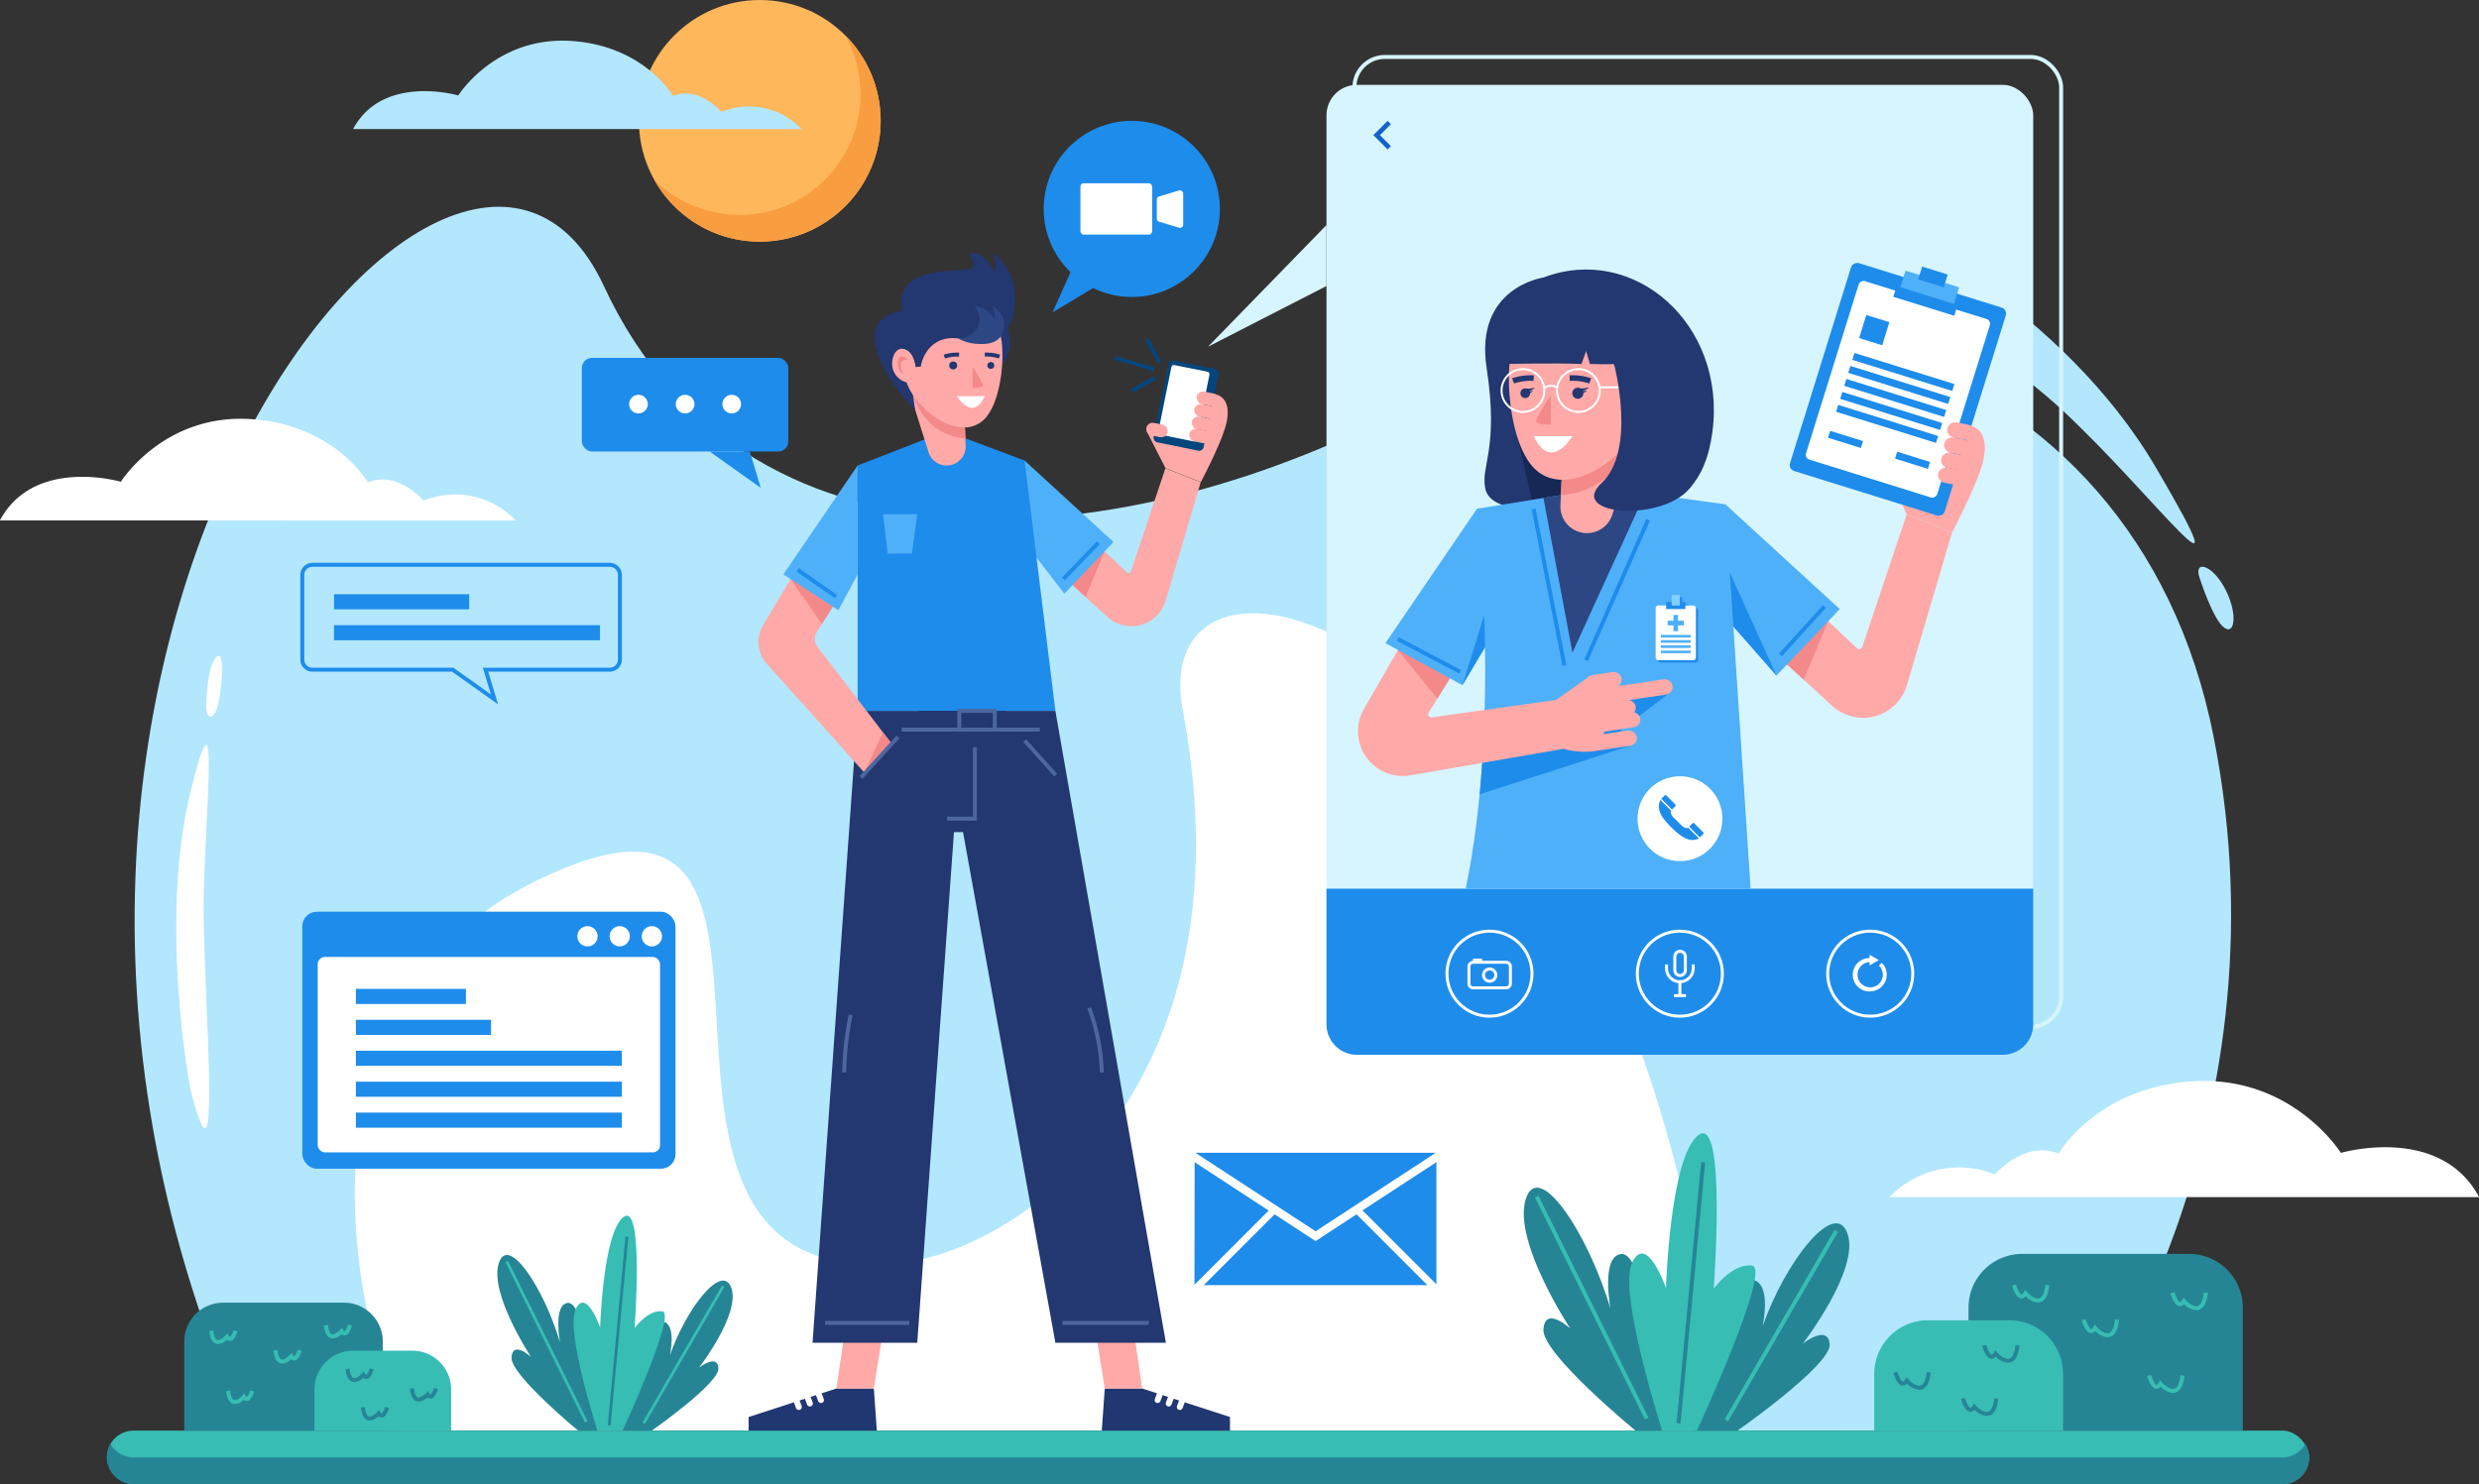 <svg id="OBJECTS" xmlns="http://www.w3.org/2000/svg" xmlns:xlink="http://www.w3.org/1999/xlink"
    viewBox="0 0 623.63 373.47">
    <rect x="0" y="0" width="623.63" height="373.47" fill="#333333" stroke="none"/>
    <defs>
        <style>
            .cls-1,
            .cls-12,
            .cls-18,
            .cls-2,
            .cls-22,
            .cls-26,
            .cls-27,
            .cls-28,
            .cls-30,
            .cls-9 {
                fill: none;
            }

            .cls-2 {
                stroke: #c4e8e3;
            }

            .cls-12,
            .cls-18,
            .cls-2,
            .cls-22,
            .cls-26,
            .cls-27,
            .cls-28,
            .cls-29,
            .cls-30,
            .cls-9 {
                stroke-miterlimit: 10;
            }

            .cls-3 {
                fill: #b2e7fe;
            }

            .cls-4 {
                fill: #fff;
            }

            .cls-5 {
                fill: #37bdb4;
            }

            .cls-6 {
                fill: #268594;
            }

            .cls-7 {
                fill: #ffb75b;
            }

            .cls-8 {
                fill: #f99d41;
            }

            .cls-9 {
                stroke: #d7f5ff;
            }

            .cls-10 {
                fill: #d7f5ff;
            }

            .cls-11,
            .cls-23 {
                fill: #1e8ceb;
            }

            .cls-12,
            .cls-22,
            .cls-26 {
                stroke: #fff;
            }

            .cls-12 {
                stroke-width: 0.75px;
            }

            .cls-13 {
                fill: #1362c9;
            }

            .cls-14 {
                fill: #233770;
            }

            .cls-15 {
                fill: #162956;
            }

            .cls-16 {
                fill: #4eb0f9;
            }

            .cls-17 {
                fill: #80cfff;
            }

            .cls-18 {
                stroke: #1e8ceb;
            }

            .cls-19 {
                fill: #2c4784;
            }

            .cls-20 {
                fill: #ffa9a8;
            }

            .cls-21 {
                fill: #f48989;
            }

            .cls-22 {
                stroke-width: 0.5px;
            }

            .cls-23 {
                fill-rule: evenodd;
            }

            .cls-24 {
                fill: #04457c;
            }

            .cls-25 {
                fill: #203771;
            }

            .cls-26,
            .cls-28 {
                stroke-linecap: round;
            }

            .cls-26 {
                stroke-width: 1.5px;
            }

            .cls-27,
            .cls-28 {
                stroke: #4d669e;
            }

            .cls-29 {
                stroke: #04457c;
                fill: url(#Unnamed_Pattern);
            }

            .cls-30 {
                stroke: #233770;
            }
        </style>
        <pattern id="Unnamed_Pattern" data-name="Unnamed Pattern" width="1328.34" height="509.14"
            patternTransform="matrix(-0.88, 0.48, 0.48, 0.88, 884.51, -149.65)" patternUnits="userSpaceOnUse"
            viewBox="0 0 1328.34 509.14">
            <rect class="cls-1" width="1328.34" height="509.14" />
            <line class="cls-2" x1="508.78" y1="0.35" x2="0.35" y2="508.78" />
            <line class="cls-2" x1="515.39" y1="0.35" x2="6.96" y2="508.78" />
            <line class="cls-2" x1="522" y1="0.35" x2="13.57" y2="508.78" />
            <line class="cls-2" x1="528.6" y1="0.35" x2="20.17" y2="508.78" />
            <line class="cls-2" x1="535.21" y1="0.35" x2="26.78" y2="508.78" />
            <line class="cls-2" x1="541.82" y1="0.35" x2="33.39" y2="508.78" />
            <line class="cls-2" x1="548.42" y1="0.35" x2="39.99" y2="508.78" />
            <line class="cls-2" x1="555.03" y1="0.35" x2="46.6" y2="508.78" />
            <line class="cls-2" x1="561.63" y1="0.35" x2="53.21" y2="508.78" />
            <line class="cls-2" x1="568.24" y1="0.35" x2="59.81" y2="508.78" />
            <line class="cls-2" x1="574.85" y1="0.35" x2="66.42" y2="508.78" />
            <line class="cls-2" x1="581.45" y1="0.35" x2="73.02" y2="508.78" />
            <line class="cls-2" x1="588.06" y1="0.35" x2="79.63" y2="508.78" />
            <line class="cls-2" x1="594.67" y1="0.35" x2="86.24" y2="508.78" />
            <line class="cls-2" x1="601.27" y1="0.35" x2="92.84" y2="508.78" />
            <line class="cls-2" x1="607.88" y1="0.35" x2="99.45" y2="508.78" />
            <line class="cls-2" x1="614.49" y1="0.35" x2="106.06" y2="508.78" />
            <line class="cls-2" x1="621.09" y1="0.35" x2="112.66" y2="508.78" />
            <line class="cls-2" x1="627.7" y1="0.35" x2="119.27" y2="508.78" />
            <line class="cls-2" x1="634.31" y1="0.35" x2="125.88" y2="508.78" />
            <line class="cls-2" x1="640.91" y1="0.35" x2="132.48" y2="508.78" />
            <line class="cls-2" x1="647.52" y1="0.35" x2="139.09" y2="508.78" />
            <line class="cls-2" x1="654.13" y1="0.35" x2="145.7" y2="508.78" />
            <line class="cls-2" x1="660.73" y1="0.35" x2="152.3" y2="508.78" />
            <line class="cls-2" x1="667.34" y1="0.35" x2="158.91" y2="508.78" />
            <line class="cls-2" x1="673.95" y1="0.35" x2="165.52" y2="508.78" />
            <line class="cls-2" x1="680.55" y1="0.35" x2="172.12" y2="508.78" />
            <line class="cls-2" x1="687.16" y1="0.35" x2="178.73" y2="508.78" />
            <line class="cls-2" x1="693.76" y1="0.35" x2="185.33" y2="508.78" />
            <line class="cls-2" x1="700.37" y1="0.35" x2="191.94" y2="508.78" />
            <line class="cls-2" x1="706.98" y1="0.35" x2="198.55" y2="508.78" />
            <line class="cls-2" x1="713.58" y1="0.35" x2="205.15" y2="508.78" />
            <line class="cls-2" x1="720.19" y1="0.35" x2="211.76" y2="508.78" />
            <line class="cls-2" x1="726.8" y1="0.35" x2="218.37" y2="508.78" />
            <line class="cls-2" x1="733.4" y1="0.35" x2="224.97" y2="508.78" />
            <line class="cls-2" x1="740.01" y1="0.35" x2="231.58" y2="508.78" />
            <line class="cls-2" x1="746.62" y1="0.35" x2="238.19" y2="508.78" />
            <line class="cls-2" x1="753.22" y1="0.35" x2="244.79" y2="508.78" />
            <line class="cls-2" x1="759.83" y1="0.35" x2="251.4" y2="508.78" />
            <line class="cls-2" x1="766.44" y1="0.35" x2="258.01" y2="508.78" />
            <line class="cls-2" x1="773.04" y1="0.35" x2="264.61" y2="508.78" />
            <line class="cls-2" x1="779.65" y1="0.35" x2="271.22" y2="508.78" />
            <line class="cls-2" x1="786.26" y1="0.35" x2="277.83" y2="508.78" />
            <line class="cls-2" x1="792.86" y1="0.35" x2="284.43" y2="508.78" />
            <line class="cls-2" x1="799.47" y1="0.35" x2="291.04" y2="508.78" />
            <line class="cls-2" x1="806.07" y1="0.35" x2="297.64" y2="508.78" />
            <line class="cls-2" x1="812.68" y1="0.35" x2="304.25" y2="508.78" />
            <line class="cls-2" x1="819.29" y1="0.35" x2="310.86" y2="508.78" />
            <line class="cls-2" x1="825.89" y1="0.35" x2="317.46" y2="508.78" />
            <line class="cls-2" x1="832.5" y1="0.35" x2="324.07" y2="508.78" />
            <line class="cls-2" x1="839.11" y1="0.35" x2="330.68" y2="508.78" />
            <line class="cls-2" x1="845.71" y1="0.35" x2="337.28" y2="508.78" />
            <line class="cls-2" x1="852.32" y1="0.35" x2="343.89" y2="508.78" />
            <line class="cls-2" x1="858.93" y1="0.35" x2="350.5" y2="508.78" />
            <line class="cls-2" x1="865.53" y1="0.35" x2="357.1" y2="508.78" />
            <line class="cls-2" x1="872.14" y1="0.35" x2="363.71" y2="508.78" />
            <line class="cls-2" x1="878.75" y1="0.35" x2="370.32" y2="508.78" />
            <line class="cls-2" x1="885.35" y1="0.35" x2="376.92" y2="508.78" />
            <line class="cls-2" x1="891.96" y1="0.35" x2="383.53" y2="508.78" />
            <line class="cls-2" x1="898.57" y1="0.35" x2="390.14" y2="508.78" />
            <line class="cls-2" x1="905.17" y1="0.35" x2="396.74" y2="508.78" />
            <line class="cls-2" x1="911.78" y1="0.35" x2="403.35" y2="508.78" />
            <line class="cls-2" x1="918.38" y1="0.35" x2="409.96" y2="508.78" />
            <line class="cls-2" x1="924.99" y1="0.35" x2="416.56" y2="508.78" />
            <line class="cls-2" x1="931.6" y1="0.35" x2="423.17" y2="508.78" />
            <line class="cls-2" x1="938.2" y1="0.35" x2="429.77" y2="508.78" />
            <line class="cls-2" x1="944.81" y1="0.35" x2="436.38" y2="508.78" />
            <line class="cls-2" x1="951.42" y1="0.35" x2="442.99" y2="508.78" />
            <line class="cls-2" x1="958.02" y1="0.35" x2="449.59" y2="508.78" />
            <line class="cls-2" x1="964.63" y1="0.35" x2="456.2" y2="508.78" />
            <line class="cls-2" x1="971.24" y1="0.35" x2="462.81" y2="508.78" />
            <line class="cls-2" x1="977.84" y1="0.35" x2="469.41" y2="508.78" />
            <line class="cls-2" x1="984.45" y1="0.35" x2="476.02" y2="508.78" />
            <line class="cls-2" x1="991.06" y1="0.35" x2="482.63" y2="508.78" />
            <line class="cls-2" x1="997.66" y1="0.35" x2="489.23" y2="508.78" />
            <line class="cls-2" x1="1004.27" y1="0.35" x2="495.84" y2="508.78" />
            <line class="cls-2" x1="1010.88" y1="0.35" x2="502.45" y2="508.78" />
            <line class="cls-2" x1="1017.48" y1="0.35" x2="509.05" y2="508.78" />
            <line class="cls-2" x1="1024.09" y1="0.35" x2="515.66" y2="508.78" />
            <line class="cls-2" x1="1030.69" y1="0.35" x2="522.27" y2="508.78" />
            <line class="cls-2" x1="1037.3" y1="0.35" x2="528.87" y2="508.78" />
            <line class="cls-2" x1="1043.91" y1="0.35" x2="535.48" y2="508.78" />
            <line class="cls-2" x1="1050.51" y1="0.35" x2="542.08" y2="508.78" />
            <line class="cls-2" x1="1057.12" y1="0.35" x2="548.69" y2="508.78" />
            <line class="cls-2" x1="1063.73" y1="0.35" x2="555.3" y2="508.78" />
            <line class="cls-2" x1="1070.33" y1="0.35" x2="561.9" y2="508.78" />
            <line class="cls-2" x1="1076.94" y1="0.35" x2="568.51" y2="508.78" />
            <line class="cls-2" x1="1083.55" y1="0.35" x2="575.12" y2="508.78" />
            <line class="cls-2" x1="1090.15" y1="0.35" x2="581.72" y2="508.78" />
            <line class="cls-2" x1="1096.76" y1="0.35" x2="588.33" y2="508.78" />
            <line class="cls-2" x1="1103.37" y1="0.35" x2="594.94" y2="508.78" />
            <line class="cls-2" x1="1109.97" y1="0.35" x2="601.54" y2="508.78" />
            <line class="cls-2" x1="1116.58" y1="0.35" x2="608.15" y2="508.78" />
            <line class="cls-2" x1="1123.19" y1="0.35" x2="614.76" y2="508.78" />
            <line class="cls-2" x1="1129.79" y1="0.35" x2="621.36" y2="508.78" />
            <line class="cls-2" x1="1136.4" y1="0.35" x2="627.97" y2="508.78" />
            <line class="cls-2" x1="1143" y1="0.35" x2="634.58" y2="508.78" />
            <line class="cls-2" x1="1149.61" y1="0.35" x2="641.18" y2="508.78" />
            <line class="cls-2" x1="1156.22" y1="0.35" x2="647.79" y2="508.78" />
            <line class="cls-2" x1="1162.82" y1="0.35" x2="654.39" y2="508.78" />
            <line class="cls-2" x1="1169.43" y1="0.35" x2="661" y2="508.78" />
            <line class="cls-2" x1="1176.04" y1="0.35" x2="667.61" y2="508.78" />
            <line class="cls-2" x1="1182.64" y1="0.35" x2="674.21" y2="508.78" />
            <line class="cls-2" x1="1189.25" y1="0.35" x2="680.82" y2="508.78" />
            <line class="cls-2" x1="1195.86" y1="0.35" x2="687.43" y2="508.78" />
            <line class="cls-2" x1="1202.46" y1="0.35" x2="694.03" y2="508.78" />
            <line class="cls-2" x1="1209.07" y1="0.35" x2="700.64" y2="508.78" />
            <line class="cls-2" x1="1215.68" y1="0.35" x2="707.25" y2="508.78" />
            <line class="cls-2" x1="1222.28" y1="0.35" x2="713.85" y2="508.78" />
            <line class="cls-2" x1="1228.89" y1="0.35" x2="720.46" y2="508.78" />
            <line class="cls-2" x1="1235.5" y1="0.35" x2="727.07" y2="508.78" />
            <line class="cls-2" x1="1242.1" y1="0.35" x2="733.67" y2="508.78" />
            <line class="cls-2" x1="1248.71" y1="0.35" x2="740.28" y2="508.78" />
            <line class="cls-2" x1="1255.31" y1="0.35" x2="746.89" y2="508.78" />
            <line class="cls-2" x1="1261.92" y1="0.35" x2="753.49" y2="508.78" />
            <line class="cls-2" x1="1268.53" y1="0.35" x2="760.1" y2="508.78" />
            <line class="cls-2" x1="1275.13" y1="0.35" x2="766.7" y2="508.78" />
            <line class="cls-2" x1="1281.74" y1="0.35" x2="773.31" y2="508.78" />
            <line class="cls-2" x1="1288.35" y1="0.35" x2="779.92" y2="508.78" />
            <line class="cls-2" x1="1294.95" y1="0.35" x2="786.52" y2="508.78" />
            <line class="cls-2" x1="1301.56" y1="0.35" x2="793.13" y2="508.78" />
            <line class="cls-2" x1="1308.17" y1="0.35" x2="799.74" y2="508.78" />
            <line class="cls-2" x1="1314.77" y1="0.35" x2="806.34" y2="508.78" />
            <line class="cls-2" x1="1321.38" y1="0.35" x2="812.95" y2="508.78" />
            <line class="cls-2" x1="1327.99" y1="0.35" x2="819.56" y2="508.78" />
        </pattern>
    </defs>
    <path class="cls-3"
        d="M545.16,120.25c.43.34,44.63,20.72,68.36,61.2s-.6,6.74-23.93-14.84c-19.1-17.66-59.92-40.71-55.29-46.36S545.16,120.25,545.16,120.25Z"
        transform="translate(-71.11 -63.7)" />
    <path class="cls-3" d="M593,423.69s55-73.34,35-174.52S502,123.06,431,163s-171,52.31-208-27.36-177,92.71-90,288Z"
        transform="translate(-71.11 -63.7)" />
    <path class="cls-4"
        d="M172.14,423.69s-43.33-102.54,36.19-139.46,6.34,102.85,87.17,97.5c31.45-2.09,91.12-44,73.18-139.14C358,185.94,483.49,219.72,504.41,423.69Z"
        transform="translate(-71.11 -63.7)" />
    <path class="cls-3" d="M624.5,209.25s3.33,10.42,6.17,12.42,3.33-4.17,0-10.17S622.82,204.64,624.5,209.25Z"
        transform="translate(-71.11 -63.7)" />
    <path class="cls-4" d="M119,337.79s-8-41.94,0-74.7,3.2,10,3.33,30C122.5,317.34,127,369.25,119,337.79Z"
        transform="translate(-71.11 -63.7)" />
    <path class="cls-4" d="M123,241.17s.09-10,2.59-12.17,1.07,10.71,0,13.26C124.33,245.25,122.85,244.18,123,241.17Z"
        transform="translate(-71.11 -63.7)" />
    <path class="cls-4"
        d="M546.45,364.94a24.1,24.1,0,0,1,26.53-5.7s7.43-8.76,16-5.25c0,0,9.49-16.56,33.53-18.18,25.17-1.7,37.49,18,37.49,18s24.92-7.28,34.77,11.12Z"
        transform="translate(-71.11 -63.7)" />
    <path class="cls-4"
        d="M200.87,194.68a21.07,21.07,0,0,0-23.21-5s-6.5-7.67-14-4.6c0,0-8.31-14.49-29.34-15.91-22-1.49-32.81,15.76-32.81,15.76s-21.8-6.37-30.43,9.73Z"
        transform="translate(-71.11 -63.7)" />
    <rect class="cls-5" x="26.89" y="359.99" width="554" height="13.49" rx="6.74" />
    <path class="cls-6"
        d="M645.26,430.44H104.74a6.75,6.75,0,0,1-5.82-3.38,6.71,6.71,0,0,0-.92,3.38h0a6.76,6.76,0,0,0,6.74,6.74H645.26a6.76,6.76,0,0,0,6.74-6.74h0a6.71,6.71,0,0,0-.92-3.38A6.75,6.75,0,0,1,645.26,430.44Z"
        transform="translate(-71.11 -63.7)" />
    <circle class="cls-7" cx="191.14" cy="30.41" r="30.41" />
    <path class="cls-8" d="M283.76,72.61a30.42,30.42,0,0,1-48.08,36.3,30.41,30.41,0,1,0,48.08-36.3Z"
        transform="translate(-71.11 -63.7)" />
    <rect class="cls-9" x="340.72" y="14.33" width="177.79" height="244.07" rx="7.66" />
    <rect class="cls-10" x="333.7" y="21.35" width="177.79" height="244.07" rx="7.66" />
    <path class="cls-11" d="M404.81,287.33v34.13a7.66,7.66,0,0,0,7.66,7.66H574.94a7.66,7.66,0,0,0,7.66-7.66V287.33Z"
        transform="translate(-71.11 -63.7)" />
    <circle class="cls-12" cx="422.59" cy="245.01" r="10.7" />
    <path class="cls-4"
        d="M493.71,303.45a1,1,0,0,1,1,.95v3.44a.95.95,0,1,1-1.9,0V304.4a1,1,0,0,1,.95-.95m0-.75a1.7,1.7,0,0,0-1.7,1.7v3.44a1.7,1.7,0,0,0,3.4,0V304.4a1.7,1.7,0,0,0-1.7-1.7Z"
        transform="translate(-71.11 -63.7)" />
    <path class="cls-12" d="M490.35,306.38v1a3.36,3.36,0,0,0,3.36,3.36h0v3.48" transform="translate(-71.11 -63.7)" />
    <path class="cls-12" d="M497.06,306.38v1a3.36,3.36,0,0,1-3.35,3.36h0" transform="translate(-71.11 -63.7)" />
    <line class="cls-12" x1="421.1" y1="250.54" x2="424.13" y2="250.54" />
    <circle class="cls-12" cx="374.7" cy="245.01" r="10.7" />
    <path class="cls-12"
        d="M450,305.85h-8.29a1.07,1.07,0,0,0-1.07,1.07v4.29a1.07,1.07,0,0,0,1.07,1.07H450a1.07,1.07,0,0,0,1.07-1.07v-4.29A1.07,1.07,0,0,0,450,305.85Zm-4.14,4.76a1.54,1.54,0,1,1,1.54-1.54A1.54,1.54,0,0,1,445.82,310.61Z"
        transform="translate(-71.11 -63.7)" />
    <rect class="cls-4" x="370.56" y="241.22" width="2.28" height="0.92" />
    <circle class="cls-12" cx="470.48" cy="245.01" r="10.7" />
    <path class="cls-4"
        d="M541.6,313.18a4.2,4.2,0,1,1,0-8.39v1a3.18,3.18,0,1,0,3.17,3.17,3.12,3.12,0,0,0-1-2.26l.72-.74a4.2,4.2,0,0,1-2.93,7.2Z"
        transform="translate(-71.11 -63.7)" />
    <polygon class="cls-4" points="472.66 241.6 470.32 242.94 470.32 240.25 472.66 241.6" />
    <polygon class="cls-13"
        points="345.48 34.01 349.07 30.41 349.91 31.25 347.15 34.01 349.91 36.77 349.07 37.6 345.48 34.01" />
    <path class="cls-14"
        d="M474.9,189.77s23.46,9.7,27-17.44-19.84-47.43-42.49-38.8c0,0-17.43,2.4-14.32,22.75s-1.45,24.46-.37,30.21S456.1,193.3,474.9,189.77Z"
        transform="translate(-71.11 -63.7)" />
    <path class="cls-15"
        d="M452.78,173.44s2.8,11.84,4.16,18.36,16-5.31,16-5.31,3.28-5.23,1.09-7.46-4.6-4.82-8.11-5.59-8.79-2.07-9.91-1.85A12.43,12.43,0,0,0,452.78,173.44Z"
        transform="translate(-71.11 -63.7)" />
    <path class="cls-16" d="M439.83,287.33c9-43.32,2.85-95.61,2.85-95.61l32.13-5.23,30.33,4.11,6.36,96.73Z"
        transform="translate(-71.11 -63.7)" />
    <path class="cls-11"
        d="M497.67,216.66h-2v-.88H494.3V214h-2.06v1.78h-1.39v.88h-2a.65.65,0,0,0-.66.66v12.44a.66.66,0,0,0,.66.67h8.8a.67.67,0,0,0,.66-.67V217.32A.66.66,0,0,0,497.67,216.66Z"
        transform="translate(-71.11 -63.7)" />
    <rect class="cls-4" x="416.5" y="152.36" width="10.13" height="13.77" rx="0.66" />
    <rect class="cls-11" x="419.14" y="151.48" width="4.84" height="1.78" />
    <rect class="cls-17" x="420.53" y="149.7" width="2.07" height="2.67" />
    <rect class="cls-16" x="417.8" y="159.77" width="7.53" height="0.65" />
    <rect class="cls-16" x="417.8" y="161.09" width="7.53" height="0.65" />
    <rect class="cls-16" x="417.8" y="162.4" width="7.53" height="0.65" />
    <rect class="cls-16" x="417.8" y="163.71" width="7.53" height="0.65" />
    <rect class="cls-16" x="420.98" y="154.74" width="1.17" height="4.09" />
    <rect class="cls-16" x="419.51" y="156.2" width="4.09" height="1.17" />
    <line class="cls-18" x1="385.82" y1="128.1" x2="393.55" y2="167.46" />
    <line class="cls-18" x1="414.61" y1="130.8" x2="399.01" y2="166.13" />
    <path class="cls-11"
        d="M491.37,237.87l-12.62,9.61s-2.5-2.79-2.5-3.85-1.29-4.46.48-5.38S491.37,237.87,491.37,237.87Z"
        transform="translate(-71.11 -63.7)" />
    <path class="cls-11"
        d="M481.24,251.36l-3-4.71a10.87,10.87,0,0,0-2.76-2.88c-1.27-.66-11.75,2.86-18.23,3.64-3.3.4-8.37,1.19-12.9,2-.22,4.65-.55,9.39-1,14.16Z"
        transform="translate(-71.11 -63.7)" />
    <polygon class="cls-19"
        points="395.57 164.22 413.89 124.16 413.89 124.16 403.7 122.78 388.28 125.29 395.57 164.22" />
    <path class="cls-20" d="M484.43,168.6l-7.7,24.56a6.7,6.7,0,0,1-6.39,4.69h0a6.69,6.69,0,0,1-6.68-7l.49-10.74Z"
        transform="translate(-71.11 -63.7)" />
    <path class="cls-21" d="M463.78,188.3c14.79-1,18.36-15.18,18.36-15.18l-4.28-.79-13.71,7.79Z"
        transform="translate(-71.11 -63.7)" />
    <path class="cls-20"
        d="M484.43,168.6s5.76-1.43,5-7.4-5.52-5.2-7.1-1.95a12.64,12.64,0,0,0-1.15,3.95l-1.14-.12s-2.74-10.19-6.64-12.62-18.07-1.47-20.88-.26c-3.11,1.33-2.88,26.08,5.72,32.35S481.12,178.21,484.43,168.6Z"
        transform="translate(-71.11 -63.7)" />
    <line class="cls-22" x1="402.38" y1="97.46" x2="407.21" y2="97.46" />
    <path class="cls-22" d="M459.62,161.26s1.79-1.12,3.18,0" transform="translate(-71.11 -63.7)" />
    <circle class="cls-14" cx="396.93" cy="98.95" r="1.4" />
    <path class="cls-14"
        d="M468.68,161.46a7.07,7.07,0,0,0,1.95-.26c.46-.24-.45.71-1.36.8-.5.05.44.16.9,0s-.5.68-1.14.66S468.68,161.46,468.68,161.46Z"
        transform="translate(-71.11 -63.7)" />
    <path class="cls-14"
        d="M455.13,161.53a7,7,0,0,0,1.94-.26c.46-.24-.44.71-1.35.8-.5.05.44.16.9,0s-.5.68-1.14.66S455.13,161.53,455.13,161.53Z"
        transform="translate(-71.11 -63.7)" />
    <circle class="cls-14" cx="383.7" cy="98.95" r="1.21" />
    <path class="cls-21" d="M461.23,163.2a56.52,56.52,0,0,0-3.62,6.1c-.52,1.46,3.62,1.22,3.62,1.22Z"
        transform="translate(-71.11 -63.7)" />
    <path class="cls-4" d="M456.94,173.44h9.74S461.3,182.65,456.94,173.44Z" transform="translate(-71.11 -63.7)" />
    <path class="cls-14" d="M470.91,160.2a13.33,13.33,0,0,0-4.9-.66l-.07-1.39a14.46,14.46,0,0,1,5.47.74Z"
        transform="translate(-71.11 -63.7)" />
    <path class="cls-14" d="M452,160.2l-.5-1.31a14.46,14.46,0,0,1,5.47-.74l-.07,1.39A13.33,13.33,0,0,0,452,160.2Z"
        transform="translate(-71.11 -63.7)" />
    <path class="cls-21"
        d="M483.94,160.81s1.33-1.75,2.6-1.27,1.61,4.72-1,6.21c0,0,1.43-2.71.67-4.15A1.8,1.8,0,0,0,483.94,160.81Z"
        transform="translate(-71.11 -63.7)" />
    <path class="cls-20"
        d="M530.92,219.91l7.34,6.91a.82.82,0,0,0,1.34-.33l11.17-33.37,11.43,4.5-11.35,38.43A11.52,11.52,0,0,1,532,241.29l-11.45-10.5Z"
        transform="translate(-71.11 -63.7)" />
    <path class="cls-21" d="M520.56,230.79l4.3,3.94L531,220h0l-.18-.05Z" transform="translate(-71.11 -63.7)" />
    <polygon class="cls-16" points="434.03 126.89 462.82 153.27 446.9 170 421.56 141.12 434.03 126.89" />
    <polygon class="cls-11" points="435.16 144.07 436.05 157.64 446.9 170 435.16 144.07" />
    <path class="cls-20"
        d="M437.24,232.25l-6.83,10.91a.82.82,0,0,0,.9,1.05L469,238.92l1.14,12.23-44,7.62a11.26,11.26,0,0,1-11.75-16.94L422.93,227Z"
        transform="translate(-71.11 -63.7)" />
    <path class="cls-21" d="M423,227l-.16.08-.1.17,9.93,12.23,4.39-7c0-.11,0-.23-.05-.34Z"
        transform="translate(-71.11 -63.7)" />
    <polygon class="cls-16" points="385.4 142.92 367.89 172.42 348.53 161.83 371.56 128.01 385.4 142.92" />
    <line class="cls-18" x1="351.65" y1="160.8" x2="367.3" y2="169.05" />
    <line class="cls-18" x1="458.97" y1="152.63" x2="447.89" y2="164.8" />
    <path class="cls-11" d="M444.49,218.47,439,236.12l5.69-9.57C444.65,223.75,444.58,221,444.49,218.47Z"
        transform="translate(-71.11 -63.7)" />
    <path class="cls-14"
        d="M449.49,155.29s12.9-.28,19.47,0l1.17-3.25.95,3.25s4.74.14,6.93,0,2.07-10.67-6.6-12.08C463.54,141.92,449.32,140.24,449.49,155.29Z"
        transform="translate(-71.11 -63.7)" />
    <circle class="cls-22" cx="383.12" cy="98.27" r="5.38" />
    <circle class="cls-22" cx="397.07" cy="98.27" r="5.38" />
    <path class="cls-14"
        d="M477.16,155.35S482.91,177,474,185.28s16.57,10.07,22.83.42,7.51-31.42-2-34.09S477.16,155.35,477.16,155.35Z"
        transform="translate(-71.11 -63.7)" />
    <path class="cls-20" d="M567,170.89s5.43,1,2.65,10.12c-1.83,6-7.43,16.61-7.43,16.61l-11.43-4.5-5.13-11.07Z"
        transform="translate(-71.11 -63.7)" />
    <rect class="cls-11" x="521.16" y="141.27" width="54.79" height="40.77" rx="1.56"
        transform="translate(159.98 573.63) rotate(-72.7)" />
    <rect class="cls-4" x="525.04" y="144.38" width="47.03" height="34.56" rx="1.26"
        transform="translate(159.98 573.63) rotate(-72.7)" />
    <rect class="cls-11" x="539.56" y="143.73" width="6.08" height="6.08"
        transform="translate(170.01 557.48) rotate(-72.7)" />
    <rect class="cls-11" x="549.01" y="144.15" width="1.82" height="26.32"
        transform="translate(165.09 571.86) rotate(-72.7)" />
    <rect class="cls-11" x="547.99" y="147.41" width="1.82" height="26.32"
        transform="translate(161.26 573.19) rotate(-72.7)" />
    <rect class="cls-11" x="546.97" y="150.68" width="1.82" height="26.32"
        transform="translate(157.42 574.51) rotate(-72.7)" />
    <rect class="cls-11" x="545.95" y="153.95" width="1.82" height="26.32"
        transform="translate(153.59 575.84) rotate(-72.7)" />
    <rect class="cls-11" x="544.94" y="157.21" width="1.82" height="26.32"
        transform="translate(149.75 577.16) rotate(-72.7)" />
    <rect class="cls-11" x="534.47" y="169.95" width="1.82" height="8.66"
        transform="translate(138.67 569.91) rotate(-72.7)" />
    <rect class="cls-11" x="551.33" y="175.2" width="1.82" height="8.66"
        transform="translate(145.5 589.7) rotate(-72.7)" />
    <rect class="cls-11" x="553.71" y="130.91" width="3.84" height="16.07"
        transform="translate(186.64 564.42) rotate(-72.7)" />
    <rect class="cls-16" x="554.37" y="128.93" width="4.37" height="14.12"
        transform="translate(190.11 563.22) rotate(-72.7)" />
    <rect class="cls-11" x="555.68" y="130.02" width="3.36" height="6.73"
        transform="translate(193.17 562.17) rotate(-72.7)" />
    <rect class="cls-20" x="562.42" y="168.72" width="3.89" height="6.91" rx="1.95"
        transform="translate(213.84 628.16) rotate(-78.7)" />
    <rect class="cls-20" x="561.65" y="172.54" width="3.89" height="6.91" rx="1.95"
        transform="translate(209.48 630.48) rotate(-78.7)" />
    <rect class="cls-20" x="560.89" y="176.36" width="3.89" height="6.91" rx="1.95"
        transform="translate(205.12 632.81) rotate(-78.7)" />
    <rect class="cls-20" x="560.13" y="180.1" width="3.89" height="6.91" rx="1.95"
        transform="translate(200.84 635.07) rotate(-78.7)" />
    <rect class="cls-20" x="470.21" y="235.92" width="21.79" height="3.89" rx="1.95"
        transform="translate(-101 10.04) rotate(-8.5)" />
    <rect class="cls-20" x="470.8" y="240.38" width="11.87" height="3.89" rx="1.95"
        transform="translate(-101.7 9.45) rotate(-8.5)" />
    <rect class="cls-20" x="470.94" y="244.22" width="11.87" height="3.89" rx="1.95"
        transform="matrix(0.99, -0.15, 0.15, 0.99, -102.27, 9.51)" />
    <rect class="cls-20" x="471.07" y="248.07" width="11.87" height="3.89" rx="1.95"
        transform="translate(-102.84 9.57) rotate(-8.5)" />
    <rect class="cls-20" x="470.08" y="233.14" width="9.05" height="3.89" rx="1.95"
        transform="translate(-100.66 9.05) rotate(-8.5)" />
    <path class="cls-20"
        d="M470.84,234l-8.31,5.84,2.13,12.36a19.46,19.46,0,0,0,8.33.4,12.4,12.4,0,0,0,1.62-4.62c.15-2.19-.56-9.26-.56-9.26s-.71-3.35-1.06-3.58S470.84,234,470.84,234Z"
        transform="translate(-71.11 -63.7)" />
    <circle class="cls-4" cx="422.62" cy="206.01" r="10.68" />
    <path class="cls-11"
        d="M496.9,270.85l-.86.87,2.69,2.7.87-.87a.27.27,0,0,0,0-.39l-2.3-2.31A.3.3,0,0,0,496.9,270.85Zm-8.33-3.2c.32,1.51,2.19,3.48,3,4.26s2.75,2.64,4.25,3a3.53,3.53,0,0,0,2.69-.25L495.81,272h0c-.26.14-.95.29-2.16-1.07l-.2-.2-.69-.68-.19-.2c-1.36-1.21-1.22-1.91-1.07-2.17h0L488.82,265A3.58,3.58,0,0,0,488.57,267.65Zm1.33-3.8-.87.86,2.7,2.7.86-.87a.27.27,0,0,0,0-.39l-2.3-2.3A.27.27,0,0,0,489.9,263.85Z"
        transform="translate(-71.11 -63.7)" />
    <polygon class="cls-10" points="333.7 56.63 303.89 87.25 333.7 71.97 333.7 56.63" />
    <rect class="cls-11" x="76.05" y="229.42" width="93.88" height="64.67" rx="3.65" />
    <path class="cls-4" d="M219.53,296.84a2.54,2.54,0,0,0-3.09,3.11,2.5,2.5,0,0,0,1.84,1.82,2.54,2.54,0,1,0,1.25-4.93Z"
        transform="translate(-71.11 -63.7)" />
    <path class="cls-4" d="M227.64,296.84a2.54,2.54,0,1,0,1.83,1.83A2.5,2.5,0,0,0,227.64,296.84Z"
        transform="translate(-71.11 -63.7)" />
    <path class="cls-4" d="M237.57,299.93a2.55,2.55,0,1,0-1.82,1.84A2.54,2.54,0,0,0,237.57,299.93Z"
        transform="translate(-71.11 -63.7)" />
    <rect class="cls-4" x="79.92" y="240.81" width="86.13" height="49.17" rx="1.81" />
    <rect class="cls-11" x="89.53" y="248.84" width="27.68" height="3.8" />
    <rect class="cls-11" x="89.53" y="256.62" width="34" height="3.8" />
    <rect class="cls-11" x="89.53" y="264.4" width="66.91" height="3.8" />
    <rect class="cls-11" x="89.53" y="272.19" width="66.91" height="3.8" />
    <rect class="cls-11" x="89.53" y="279.97" width="66.91" height="3.8" />
    <rect class="cls-11" x="146.37" y="90.05" width="51.95" height="23.57" rx="2.56" />
    <polygon class="cls-11" points="178.52 113.62 191.38 122.75 188.62 113.62 178.52 113.62" />
    <circle class="cls-4" cx="160.61" cy="101.69" r="2.35" />
    <circle class="cls-4" cx="172.35" cy="101.69" r="2.35" />
    <circle class="cls-4" cx="184.08" cy="101.69" r="2.35" />
    <circle class="cls-11" cx="284.72" cy="52.57" r="22.16" />
    <rect class="cls-4" x="271.8" y="46.11" width="18.04" height="12.92" rx="0.82" />
    <path class="cls-4"
        d="M367.7,121l-5-1.51a.82.82,0,0,1-.58-.79v-4.77a.82.82,0,0,1,.58-.79l5-1.51a.83.83,0,0,1,1.06.79v7.79A.82.82,0,0,1,367.7,121Z"
        transform="translate(-71.11 -63.7)" />
    <polygon class="cls-11" points="270.2 66.53 264.78 78.6 276.71 71.45 270.2 66.53" />
    <path class="cls-23"
        d="M413.87,368.28l18.59-12.14v30.73Zm-42.05-14.5h60.49l-30.24,19.75ZM371.59,387l.05-30.84,18.62,12.16Zm30.47-11h0l10.31-6.73,17.82,17.82H373.93l17.82-17.82Z"
        transform="translate(-71.11 -63.7)" />
    <path class="cls-18"
        d="M224.5,205.83H149.72a2.56,2.56,0,0,0-2.56,2.56v21.27a2.56,2.56,0,0,0,2.56,2.56H185l10.5,7.46-2.25-7.46H224.5a2.56,2.56,0,0,0,2.56-2.56V208.39A2.56,2.56,0,0,0,224.5,205.83Z"
        transform="translate(-71.11 -63.7)" />
    <rect class="cls-11" x="84.03" y="149.53" width="34" height="3.8" />
    <rect class="cls-11" x="84.03" y="157.31" width="66.91" height="3.8" />
    <path class="cls-20" d="M377.14,163s4.47.8,2.18,8.33c-1.5,4.95-6.12,13.69-6.12,13.69l-8.88-3.5-4.76-9.33Z"
        transform="translate(-71.11 -63.7)" />
    <path class="cls-20"
        d="M348.89,202.37l5.71,5.37a.64.64,0,0,0,1-.26l8.68-25.93,8.88,3.5-8.82,29.86A9,9,0,0,1,349.74,219l-8.9-8.15Z"
        transform="translate(-71.11 -63.7)" />
    <path class="cls-21" d="M340.84,210.83l3.34,3.06L349,202.46h0l-.15,0Z" transform="translate(-71.11 -63.7)" />
    <rect class="cls-24" x="363.06" y="155.26" width="12.84" height="21" rx="1.14"
        transform="translate(627.58 337.87) rotate(-168.55)" />
    <rect class="cls-4" x="364.06" y="156.21" width="9.77" height="17.87" rx="0.61"
        transform="translate(626.64 336.56) rotate(-168.55)" />
    <rect class="cls-20" x="372.14" y="162.48" width="5.69" height="3.21" rx="1.6"
        transform="translate(639.43 334.75) rotate(-168.7)" />
    <rect class="cls-20" x="371.51" y="165.63" width="5.69" height="3.21" rx="1.6"
        transform="translate(637.57 340.86) rotate(-168.7)" />
    <rect class="cls-20" x="370.88" y="168.77" width="5.69" height="3.21" rx="1.6"
        transform="translate(635.71 346.97) rotate(-168.7)" />
    <rect class="cls-20" x="370.25" y="171.86" width="5.69" height="3.21" rx="1.6"
        transform="translate(633.87 352.96) rotate(-168.7)" />
    <rect class="cls-20" x="359.44" y="170.32" width="5.45" height="3.21" rx="1.6"
        transform="translate(612.51 347.77) rotate(-168.7)" />
    <polygon class="cls-25" points="287.34 349.4 309.42 356.57 309.42 359.99 277.17 359.99 277.92 349.4 287.34 349.4" />
    <line class="cls-26" x1="297.68" y1="351.72" x2="296.8" y2="354.05" />
    <line class="cls-26" x1="294.89" y1="350.84" x2="294.01" y2="353.17" />
    <line class="cls-26" x1="292.1" y1="349.97" x2="291.22" y2="352.3" />
    <polygon class="cls-20" points="287.34 349.4 285.25 335.01 275.62 335.01 277.92 349.4 287.34 349.4" />
    <polygon class="cls-25" points="210.41 349.4 188.33 356.57 188.33 359.99 220.58 359.99 219.83 349.4 210.41 349.4" />
    <line class="cls-26" x1="200.08" y1="351.72" x2="200.95" y2="354.05" />
    <line class="cls-26" x1="202.86" y1="350.84" x2="203.74" y2="353.17" />
    <line class="cls-26" x1="205.65" y1="349.97" x2="206.53" y2="352.3" />
    <polygon class="cls-20" points="210.41 349.4 212.51 335.01 222.13 335.01 219.83 349.4 210.41 349.4" />
    <polygon class="cls-16" points="257.75 115.89 280.12 136.39 267.75 149.39 249.75 126.01 257.75 115.89" />
    <polygon class="cls-11"
        points="233.63 110.17 215.75 117.14 215.75 178.89 265.5 178.89 257.75 115.89 242.5 110.17 233.63 110.17" />
    <path class="cls-20" d="M299.18,159.92l5.51,17.56a4.8,4.8,0,0,0,4.57,3.36h0a4.79,4.79,0,0,0,4.78-5l-.35-7.68Z"
        transform="translate(-71.11 -63.7)" />
    <path class="cls-21" d="M314,174c-10.58-.72-13.13-10.86-13.13-10.86l3.06-.56,9.81,5.57Z"
        transform="translate(-71.11 -63.7)" />
    <path class="cls-14"
        d="M324.1,145.2s4.49,8.44-4.81,13.43c-8,4.25-4.41-8.26-3.11-9.53s2.77-2.81,3.84-2.86A26.47,26.47,0,0,0,324.1,145.2Z"
        transform="translate(-71.11 -63.7)" />
    <path class="cls-14"
        d="M298.14,141.93s-7.7.72-7,7.37c1,8.83,10.17,17.47,10.17,17.47l-1.15-8.22s-.18-5.58-.07-6a55,55,0,0,0-.95-6C299,145.85,298.14,141.93,298.14,141.93Z"
        transform="translate(-71.11 -63.7)" />
    <path class="cls-20"
        d="M299.18,159.92a4.82,4.82,0,0,1-3.6-5.3c.52-4.27,3.95-3.71,5.08-1.39a9,9,0,0,1,.83,2.82l.81-.09s2-7.28,4.75-9,12.93-1.05,14.94-.19c2.22,1,2.05,18.66-4.1,23.15S301.55,166.79,299.18,159.92Z"
        transform="translate(-71.11 -63.7)" />
    <path class="cls-14"
        d="M298.11,151.45c3,.3,3.38,4.6,3.38,4.6l1.25-.09c.7-4.21,4.38-8.6,11-6.75s10.48-.87,11.93-5c0,0,3.72-10.16-4.61-16.82a10,10,0,0,1,.21,5s-1.75-5.42-6.5-5c0,0,1.56,2.08,1,3.64s-20.33-1.64-17.6,10.87Z"
        transform="translate(-71.11 -63.7)" />
    <path class="cls-19" d="M311.74,148.83h0Z" transform="translate(-71.11 -63.7)" />
    <path class="cls-19"
        d="M323.72,146c.42-3.49-3-5.33-3-5.33s.87,2.12.58,3.21a7,7,0,0,0-5.1-3.21,5.21,5.21,0,0,1,1.27,4c-.25,2.54-3.21,4.38-5.39,4.16a11.36,11.36,0,0,0,5.32,1.42C320.7,150.42,323.3,149.42,323.72,146Z"
        transform="translate(-71.11 -63.7)" />
    <polygon class="cls-14" points="265.5 178.89 293.3 337.89 265.5 337.89 236.75 178.89 265.5 178.89" />
    <polygon class="cls-14" points="242.18 178.89 230.75 337.89 204.41 337.89 215.75 178.89 242.18 178.89" />
    <rect class="cls-14" x="302.22" y="242.59" width="22.14" height="30.5"
        transform="translate(555.47 451.98) rotate(-180)" />
    <line class="cls-27" x1="261.59" y1="183.6" x2="226.83" y2="183.6" />
    <path class="cls-20"
        d="M281.17,215.47l-4.58,7.28a3.25,3.25,0,0,0,.24,3.79l18.5,24.18-6.8,7.38-24.34-27.16a8.26,8.26,0,0,1-1.12-9.93L270,209.4Z"
        transform="translate(-71.11 -63.7)" />
    <polygon class="cls-21" points="222.13 184.3 217.41 194.39 224.21 187.02 222.13 184.3" />
    <polygon class="cls-21" points="210.06 151.76 198.87 145.7 206.77 156.99 210.06 151.76" />
    <polygon class="cls-16" points="215.75 117.14 197.08 144.53 210.91 153.55 215.75 144.53 215.75 117.14" />
    <line class="cls-27" x1="225.87" y1="185.47" x2="216.58" y2="195.67" />
    <line class="cls-27" x1="257.78" y1="186.36" x2="265.57" y2="195.04" />
    <polyline class="cls-27" points="245.25 188.05 245.25 206.01 238.25 206.01" />
    <rect class="cls-28" x="241.33" y="178.89" width="8.92" height="4.72" />
    <path class="cls-27" d="M345.11,317.34a50.77,50.77,0,0,1,3.18,16.25" transform="translate(-71.11 -63.7)" />
    <line class="cls-27" x1="289" y1="332.89" x2="267.25" y2="332.89" />
    <line class="cls-27" x1="228.75" y1="332.89" x2="207.58" y2="332.89" />
    <path class="cls-27" d="M285.11,319.09a76.66,76.66,0,0,0-1.62,14.5" transform="translate(-71.11 -63.7)" />
    <line class="cls-18" x1="276.34" y1="136.54" x2="267.5" y2="145.7" />
    <line class="cls-18" x1="210.33" y1="150.14" x2="200.67" y2="143.39" />
    <polygon class="cls-16" points="230.75 129.39 222.16 129.39 223.3 139.3 229.41 139.3 230.75 129.39" />
    <line class="cls-29" x1="290.36" y1="92.93" x2="280.43" y2="90.03" />
    <line class="cls-29" x1="291.73" y1="91.21" x2="288.51" y2="85.34" />
    <line class="cls-29" x1="290.6" y1="95.11" x2="284.72" y2="98.34" />
    <circle class="cls-14" cx="239.79" cy="91.96" r="1" />
    <circle class="cls-14" cx="249.25" cy="91.96" r="0.86" />
    <path class="cls-21" d="M315.78,156.05a38.89,38.89,0,0,1,2.58,4.37c.38,1-2.58.87-2.58.87Z"
        transform="translate(-71.11 -63.7)" />
    <path class="cls-4" d="M318.85,163.38h-7S315.73,170,318.85,163.38Z" transform="translate(-71.11 -63.7)" />
    <path class="cls-30" d="M308.67,153.44a9.93,9.93,0,0,1,3.71-.5" transform="translate(-71.11 -63.7)" />
    <path class="cls-30" d="M322.55,153.44a9.85,9.85,0,0,0-3.7-.5" transform="translate(-71.11 -63.7)" />
    <path class="cls-21"
        d="M299.53,154.35s-.95-1.26-1.86-.91-1.15,3.37.69,4.44c0,0-1-1.94-.48-3A1.29,1.29,0,0,1,299.53,154.35Z"
        transform="translate(-71.11 -63.7)" />
    <path class="cls-6"
        d="M216.54,423.69s-17-14-16.75-18.39,4.88-.18,4.88-.18-10.39-15.72-8.13-23.4,11.38,6,15.45,19.77c0,0-1.76-9.26,1.81-9.92,5.33-1,7.59,32.12,7.59,32.12Z"
        transform="translate(-71.11 -63.7)" />
    <rect class="cls-5" x="208.23" y="378.81" width="0.72" height="45.04"
        transform="translate(-227.61 70.63) rotate(-26.36)" />
    <path class="cls-6"
        d="M235.1,423.69s17-11.92,16.75-15.7-4.88-.15-4.88-.15,10.39-13.42,8.13-20-11.39,5.16-15.45,16.88c0,0,1.76-7.91-1.81-8.47-5.33-.85-11,27.42-11,27.42Z"
        transform="translate(-71.11 -63.7)" />
    <rect class="cls-5" x="223.13" y="404.24" width="39.84" height="0.72"
        transform="translate(-300 348.1) rotate(-59.88)" />
    <path class="cls-5"
        d="M221.39,423.69s-8.1-25.14-5.45-30.59,6.14,4.67,6.14,4.67.72-24,5.9-27.83,2.77,27.95,2.77,27.95,3.38-4.7,7-4.21-10,30-10,30Z"
        transform="translate(-71.11 -63.7)" />
    <rect class="cls-6" x="202.74" y="398.24" width="47.69" height="0.72"
        transform="translate(-262.61 523.14) rotate(-84.62)" />
    <path class="cls-6"
        d="M482.54,423.69S459,404.38,459.38,398.25s6.75-.25,6.75-.25-14.38-21.75-11.25-32.38S470.63,374,476.25,393c0,0-2.43-12.81,2.5-13.73,7.38-1.37,10.5,44.44,10.5,44.44Z"
        transform="translate(-71.11 -63.7)" />
    <rect class="cls-5" x="471.04" y="361.59" width="1" height="62.31"
        transform="translate(-196.47 186.5) rotate(-26.36)" />
    <path class="cls-6"
        d="M508.22,423.69S531.76,407.2,531.39,402s-6.75-.21-6.75-.21,14.37-18.57,11.25-27.64-15.75,7.13-21.38,23.35c0,0,2.44-10.93-2.5-11.72-7.37-1.17-15.16,37.94-15.16,37.94Z"
        transform="translate(-71.11 -63.7)" />
    <rect class="cls-5" x="491.67" y="396.78" width="55.11" height="1"
        transform="translate(-156.08 583.33) rotate(-59.88)" />
    <path class="cls-5"
        d="M489.25,423.69s-11.21-34.78-7.54-42.32,8.5,6.46,8.5,6.46,1-33.16,8.17-38.5S502.21,388,502.21,388s4.67-6.5,9.67-5.83S498,423.69,498,423.69Z"
        transform="translate(-71.11 -63.7)" />
    <rect class="cls-6" x="463.46" y="388.49" width="65.98" height="1"
        transform="translate(-8.46 783.1) rotate(-84.62)" />
    <path class="cls-6"
        d="M621.83,379.23h-42a13.51,13.51,0,0,0-13.51,13.51v30.95h69V392.74A13.5,13.5,0,0,0,621.83,379.23Z"
        transform="translate(-71.11 -63.7)" />
    <path class="cls-5"
        d="M576.6,395.93H556.11a13.5,13.5,0,0,0-13.51,13.5v14.26h47.51V409.43A13.5,13.5,0,0,0,576.6,395.93Z"
        transform="translate(-71.11 -63.7)" />
    <path class="cls-6"
        d="M553.87,413.41a5,5,0,0,1-3.07-1.56,1.3,1.3,0,0,1-1.17.51c-1.27-.18-2-2.5-2.21-3.21l1-.27c.32,1.13,1,2.43,1.38,2.49.15,0,.31-.13.56-.54l.35-.59.45.51c.5.56,2,1.95,3.1,1.61.78-.24,1.32-1.42,1.55-3.41l1,.12c-.29,2.44-1,3.87-2.25,4.25A2.43,2.43,0,0,1,553.87,413.41Z"
        transform="translate(-71.11 -63.7)" />
    <path class="cls-6"
        d="M576.21,406.63a5,5,0,0,1-3.07-1.56,1.32,1.32,0,0,1-1.17.51c-1.28-.18-2-2.51-2.21-3.21l1-.27c.31,1.13,1,2.43,1.38,2.48.08,0,.3-.12.56-.53l.35-.59.45.51c.5.56,2,1.95,3.1,1.61.78-.25,1.32-1.42,1.55-3.41l1,.12c-.29,2.44-1.05,3.87-2.25,4.24A2.14,2.14,0,0,1,576.21,406.63Z"
        transform="translate(-71.11 -63.7)" />
    <path class="cls-6"
        d="M570.88,420a5.05,5.05,0,0,1-3.07-1.55,1.34,1.34,0,0,1-1.17.5c-1.28-.17-2-2.5-2.22-3.21l1-.27c.31,1.13,1,2.43,1.38,2.49.08,0,.3-.12.56-.54l.35-.59.45.51c.5.57,2,1.95,3.1,1.61.78-.24,1.32-1.42,1.55-3.41l1,.12c-.28,2.44-1,3.87-2.24,4.25A2.48,2.48,0,0,1,570.88,420Z"
        transform="translate(-71.11 -63.7)" />
    <path class="cls-5"
        d="M601.25,400.19a5,5,0,0,1-3.07-1.56,1.32,1.32,0,0,1-1.17.51c-1.28-.18-2-2.5-2.21-3.21l1-.27c.31,1.13,1,2.43,1.38,2.49.08,0,.31-.12.56-.54l.35-.59.45.51c.5.56,2,2,3.1,1.61.78-.24,1.32-1.42,1.55-3.41l1,.12c-.29,2.44-1,3.87-2.25,4.24A2.14,2.14,0,0,1,601.25,400.19Z"
        transform="translate(-71.11 -63.7)" />
    <path class="cls-5"
        d="M583.73,391.46a5,5,0,0,1-3.07-1.56,1.35,1.35,0,0,1-1.17.51c-1.28-.18-2-2.51-2.22-3.22l1-.26c.31,1.13,1,2.43,1.38,2.48.08,0,.3-.12.56-.53l.35-.59.45.51c.5.56,2,1.95,3.1,1.61.78-.25,1.32-1.42,1.55-3.41l1,.12c-.28,2.44-1,3.87-2.24,4.24A2.14,2.14,0,0,1,583.73,391.46Z"
        transform="translate(-71.11 -63.7)" />
    <path class="cls-5"
        d="M623.58,393.41a5,5,0,0,1-3.06-1.56,1.35,1.35,0,0,1-1.17.51c-1.28-.18-2-2.51-2.22-3.22l1-.26c.31,1.13,1,2.43,1.38,2.48.09,0,.31-.11.56-.53l.35-.59.45.51c.5.56,2,1.95,3.1,1.61.78-.25,1.32-1.42,1.55-3.41l1,.12c-.28,2.44-1,3.87-2.24,4.24A2.16,2.16,0,0,1,623.58,393.41Z"
        transform="translate(-71.11 -63.7)" />
    <path class="cls-5"
        d="M617.7,414.21a5,5,0,0,1-3.07-1.56,1.34,1.34,0,0,1-1.17.51c-1.27-.18-2-2.51-2.21-3.22l1-.26c.32,1.13,1,2.43,1.38,2.48.09,0,.31-.12.56-.54l.35-.58.45.51c.5.56,2,1.95,3.11,1.61.78-.25,1.31-1.42,1.55-3.41l1,.12c-.29,2.44-1,3.87-2.25,4.24A2.05,2.05,0,0,1,617.7,414.21Z"
        transform="translate(-71.11 -63.7)" />
    <path class="cls-6"
        d="M117.46,391.5h49.95a0,0,0,0,1,0,0v22.41a9.78,9.78,0,0,1-9.78,9.78H127.24a9.78,9.78,0,0,1-9.78-9.78V391.5A0,0,0,0,1,117.46,391.5Z"
        transform="translate(213.76 751.49) rotate(-180)" />
    <path class="cls-5"
        d="M150.21,403.59h34.4a0,0,0,0,1,0,0v10.33a9.78,9.78,0,0,1-9.78,9.78H160a9.78,9.78,0,0,1-9.78-9.78V403.59A0,0,0,0,1,150.21,403.59Z"
        transform="translate(263.71 763.58) rotate(-180)" />
    <path class="cls-6"
        d="M176.45,416.39a1.81,1.81,0,0,1-.51-.08c-.94-.29-1.51-1.34-1.72-3.19l1-.12c.16,1.36.52,2.2,1,2.36s1.7-.67,2.1-1.13l.45-.51.35.59c.17.28.28.32.28.32a3.39,3.39,0,0,0,.87-1.7l1,.27c-.15.53-.71,2.28-1.72,2.42a1,1,0,0,1-.87-.31A3.63,3.63,0,0,1,176.45,416.39Z"
        transform="translate(-71.11 -63.7)" />
    <path class="cls-6"
        d="M160.27,411.48a1.81,1.81,0,0,1-.51-.08c-.94-.29-1.5-1.34-1.72-3.19l1-.12c.16,1.36.53,2.2,1,2.36.66.21,1.7-.67,2.1-1.13l.45-.51.36.59c.17.28.27.32.28.32a3.57,3.57,0,0,0,.87-1.7l1,.27c-.15.53-.71,2.28-1.72,2.42a1.05,1.05,0,0,1-.87-.31A3.63,3.63,0,0,1,160.27,411.48Z"
        transform="translate(-71.11 -63.7)" />
    <path class="cls-6"
        d="M164.13,421.17a1.81,1.81,0,0,1-.51-.08c-.94-.29-1.5-1.34-1.72-3.19l1-.12c.16,1.36.53,2.2,1,2.36.66.21,1.7-.67,2.1-1.13l.45-.51.36.59c.17.28.27.32.28.32a3.57,3.57,0,0,0,.87-1.7l1,.27c-.15.53-.71,2.28-1.71,2.42a1.06,1.06,0,0,1-.88-.31A3.63,3.63,0,0,1,164.13,421.17Z"
        transform="translate(-71.11 -63.7)" />
    <path class="cls-5"
        d="M142.14,406.81a1.79,1.79,0,0,1-.51-.07c-.94-.3-1.5-1.34-1.72-3.19l1-.12c.16,1.36.53,2.19,1,2.35.65.21,1.7-.67,2.1-1.12l.45-.51.35.58c.18.29.28.33.28.33a3.46,3.46,0,0,0,.88-1.7l1,.26c-.15.54-.71,2.29-1.72,2.43a1.09,1.09,0,0,1-.87-.31A3.68,3.68,0,0,1,142.14,406.81Z"
        transform="translate(-71.11 -63.7)" />
    <path class="cls-5"
        d="M154.83,400.49a1.51,1.51,0,0,1-.51-.08c-.94-.29-1.51-1.33-1.72-3.18l1-.12c.16,1.36.52,2.19,1,2.35s1.7-.67,2.1-1.12l.45-.51.35.58a.85.85,0,0,0,.28.33,3.39,3.39,0,0,0,.87-1.71l1,.27c-.15.53-.71,2.29-1.72,2.43a1.1,1.1,0,0,1-.87-.31A3.68,3.68,0,0,1,154.83,400.49Z"
        transform="translate(-71.11 -63.7)" />
    <path class="cls-5"
        d="M126,401.9a1.86,1.86,0,0,1-.52-.07c-.94-.3-1.5-1.34-1.72-3.19l1-.12c.16,1.36.52,2.19,1,2.35.66.21,1.7-.67,2.1-1.12l.46-.51.35.58c.17.29.28.33.28.33a3.57,3.57,0,0,0,.87-1.7l1,.26c-.15.54-.71,2.29-1.71,2.43a1.07,1.07,0,0,1-.87-.31A3.7,3.7,0,0,1,126,401.9Z"
        transform="translate(-71.11 -63.7)" />
    <path class="cls-5"
        d="M130.23,417a1.79,1.79,0,0,1-.51-.07c-.94-.3-1.51-1.34-1.73-3.19l1-.12c.16,1.36.52,2.2,1,2.35.66.22,1.7-.67,2.11-1.12l.45-.51.35.58c.17.29.28.33.28.33a3.48,3.48,0,0,0,.87-1.7l1,.26c-.15.54-.72,2.29-1.72,2.43a1,1,0,0,1-.87-.31A3.68,3.68,0,0,1,130.23,417Z"
        transform="translate(-71.11 -63.7)" />
    <path class="cls-3"
        d="M272.77,96.18a18.31,18.31,0,0,0-20.18-4.33s-5.65-6.67-12.15-4c0,0-7.22-12.6-25.51-13.84-19.16-1.29-28.53,13.71-28.53,13.71s-19-5.54-26.46,8.46Z"
        transform="translate(-71.11 -63.7)" />
    <path class="cls-18" d="M485.73,194.5" transform="translate(-71.11 -63.7)" />
</svg>